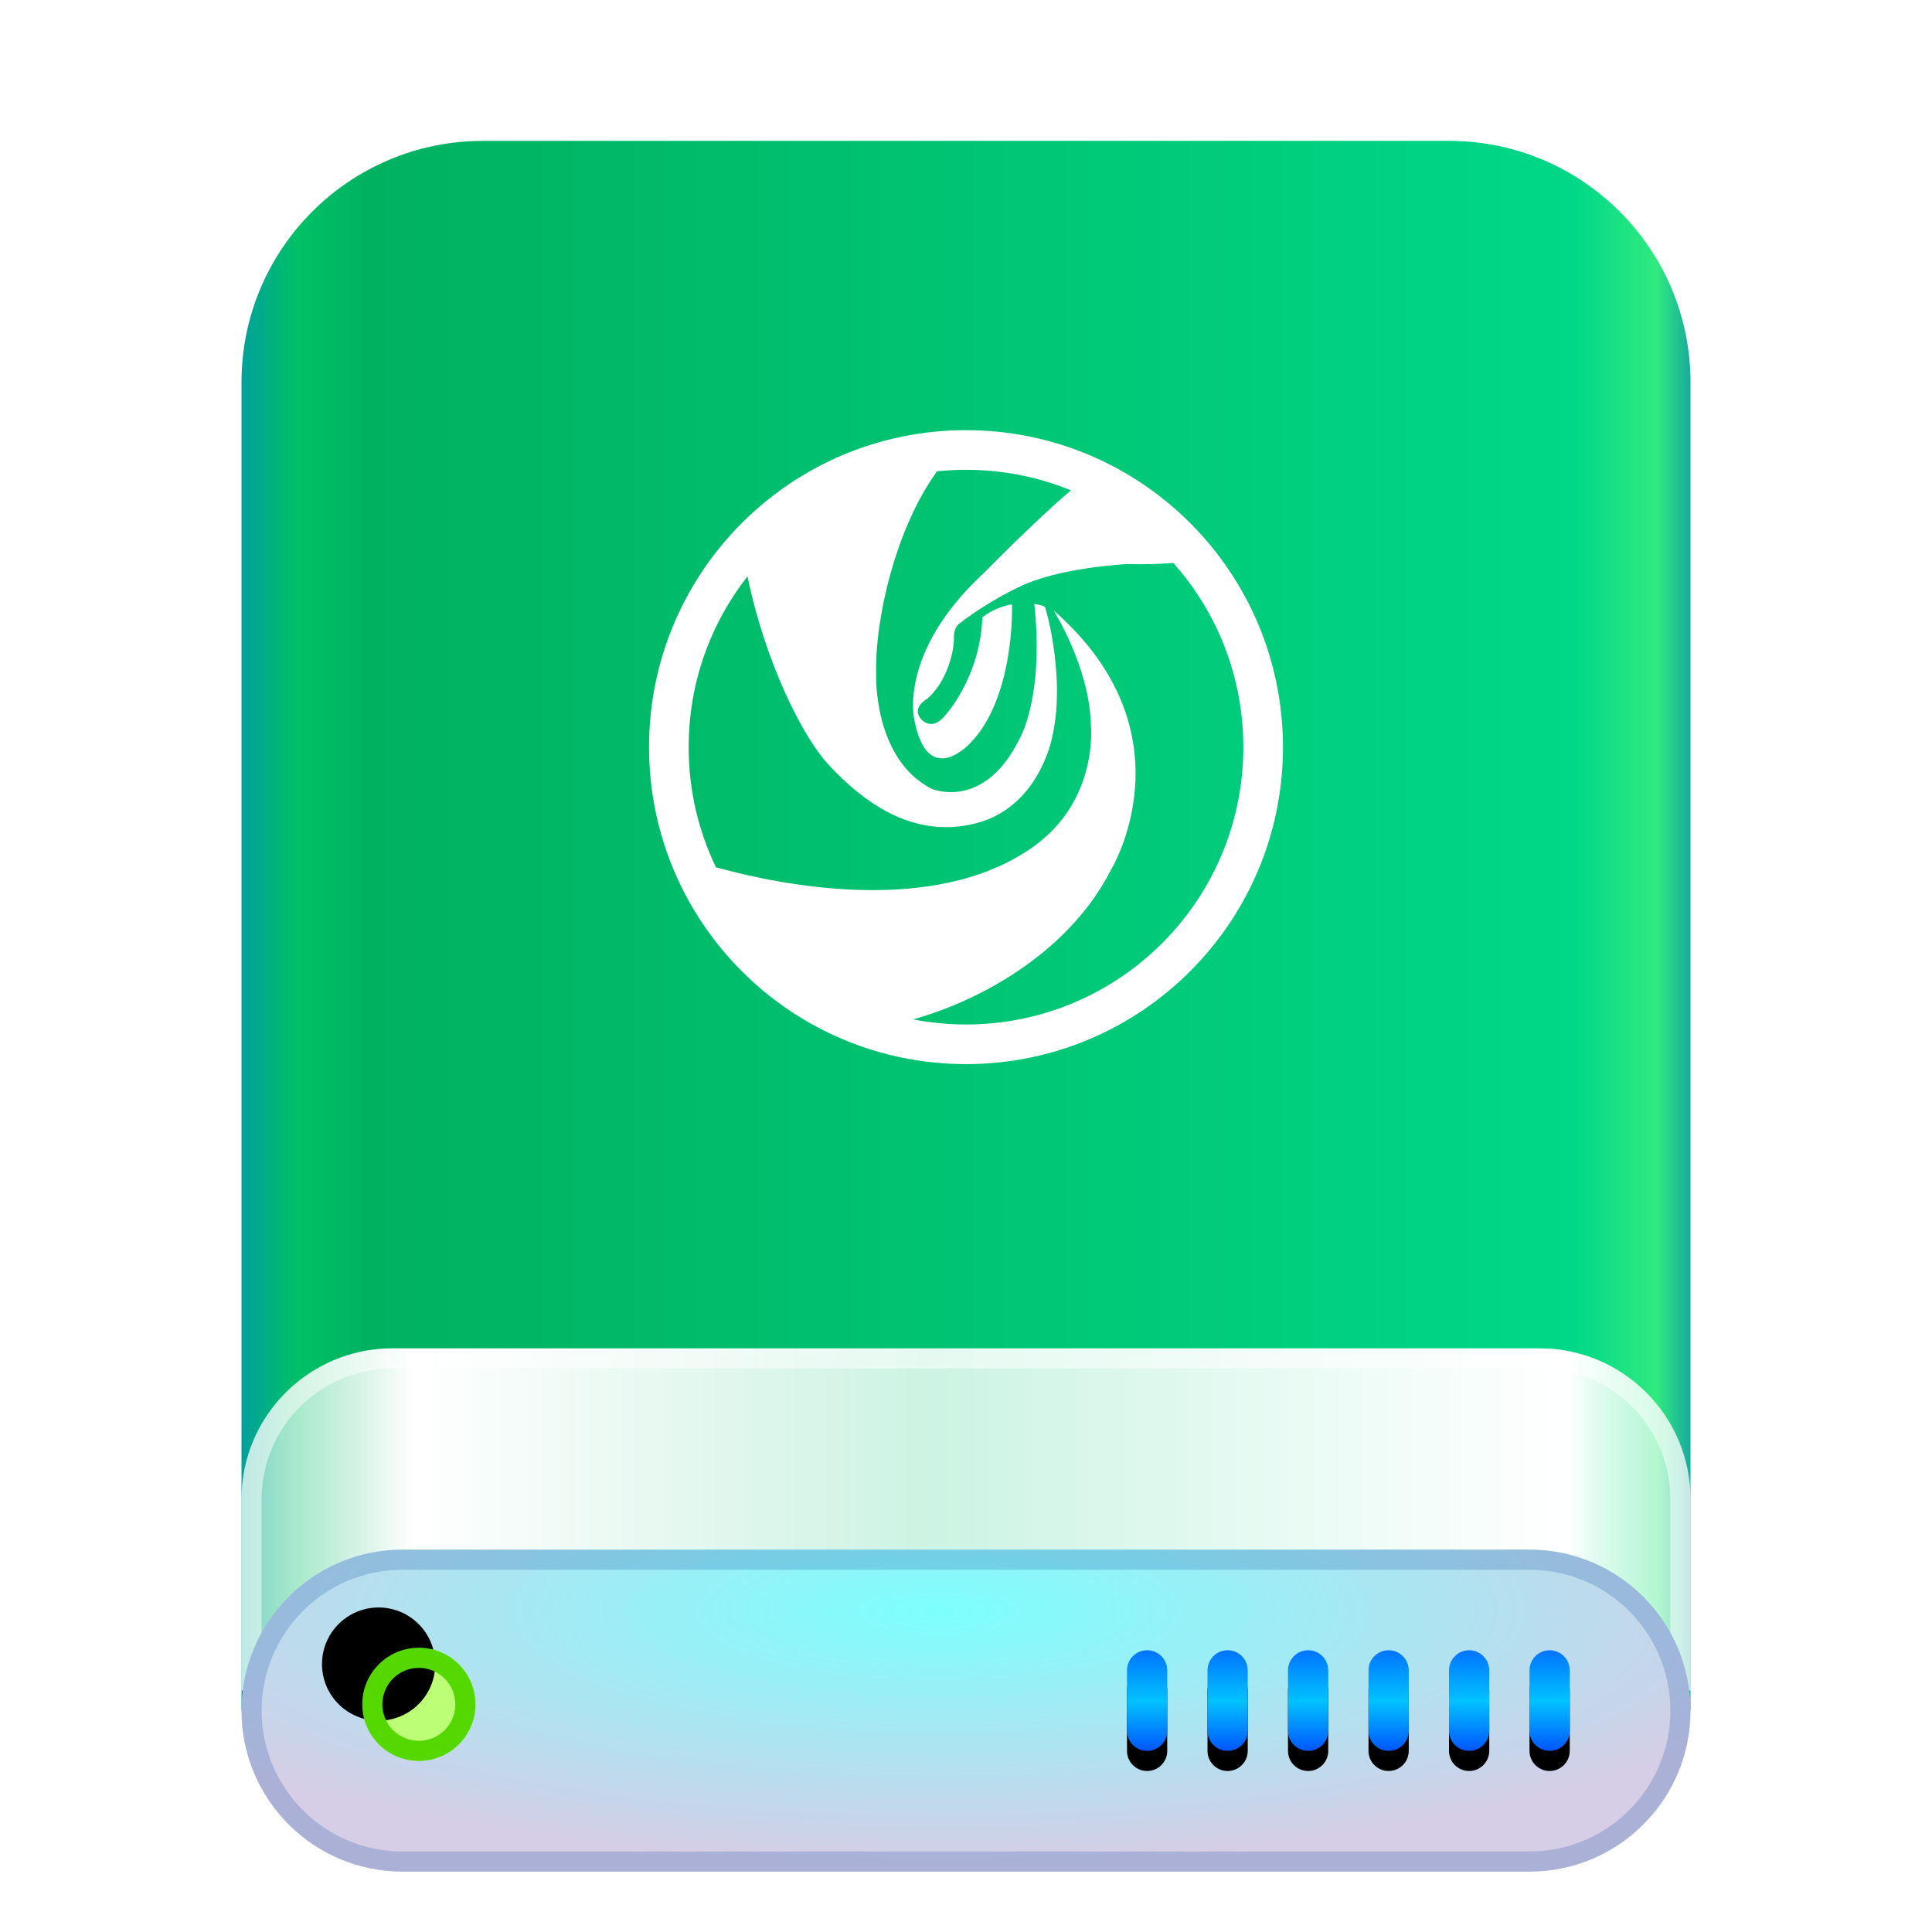 <?xml version="1.0" encoding="UTF-8"?>
<svg width="96px" height="96px" viewBox="0 0 96 96" version="1.1" xmlns="http://www.w3.org/2000/svg" xmlns:xlink="http://www.w3.org/1999/xlink">
    <title>devices/96/drive-harddisk-root</title>
    <defs>
        <filter x="-9.7%" y="-5.8%" width="119.4%" height="116.3%" filterUnits="objectBoundingBox" id="filter-1">
            <feOffset dx="0" dy="2" in="SourceAlpha" result="shadowOffsetOuter1"></feOffset>
            <feGaussianBlur stdDeviation="2" in="shadowOffsetOuter1" result="shadowBlurOuter1"></feGaussianBlur>
            <feColorMatrix values="0 0 0 0 0   0 0 0 0 0   0 0 0 0 0  0 0 0 0.2 0" type="matrix" in="shadowBlurOuter1" result="shadowMatrixOuter1"></feColorMatrix>
            <feMerge>
                <feMergeNode in="shadowMatrixOuter1"></feMergeNode>
                <feMergeNode in="SourceGraphic"></feMergeNode>
            </feMerge>
        </filter>
        <linearGradient x1="102.549%" y1="57.682%" x2="-2.652%" y2="57.682%" id="linearGradient-2">
            <stop stop-color="#0067BC" offset="0%"></stop>
            <stop stop-color="#30EA7F" offset="4.571%"></stop>
            <stop stop-color="#00D887" offset="9.931%"></stop>
            <stop stop-color="#00B160" offset="88.945%"></stop>
            <stop stop-color="#00C165" offset="93.793%"></stop>
            <stop stop-color="#008CBD" offset="100%"></stop>
        </linearGradient>
        <linearGradient x1="100%" y1="56.43%" x2="0%" y2="56.43%" id="linearGradient-3">
            <stop stop-color="#FFFFFF" stop-opacity="0.5" offset="0%"></stop>
            <stop stop-color="#FFFFFF" offset="8.389%"></stop>
            <stop stop-color="#FFFFFF" stop-opacity="0.8" offset="52.356%"></stop>
            <stop stop-color="#FFFFFF" offset="88.168%"></stop>
            <stop stop-color="#FFFFFF" stop-opacity="0.5" offset="100%"></stop>
        </linearGradient>
        <radialGradient cx="48.239%" cy="19.103%" fx="48.239%" fy="19.103%" r="78.654%" gradientTransform="translate(0.482, 0.191), scale(0.222, 1), rotate(90), scale(1, 3.581), translate(-0.482, -0.191)" id="radialGradient-4">
            <stop stop-color="#7CFFFE" offset="0%"></stop>
            <stop stop-color="#D6CDE6" offset="100%"></stop>
        </radialGradient>
        <linearGradient x1="50%" y1="0%" x2="50%" y2="100%" id="linearGradient-5">
            <stop stop-color="#0174FF" offset="0%"></stop>
            <stop stop-color="#01C2FF" offset="50.85%"></stop>
            <stop stop-color="#0056FF" offset="100%"></stop>
        </linearGradient>
        <path d="M65,75 C65.552,75 66,75.448 66,76 L66,79 C66,79.552 65.552,80 65,80 C64.448,80 64,79.552 64,79 L64,76 C64,75.448 64.448,75 65,75 Z M61,75 C61.552,75 62,75.448 62,76 L62,79 C62,79.552 61.552,80 61,80 C60.448,80 60,79.552 60,79 L60,76 C60,75.448 60.448,75 61,75 Z M57,75 C57.552,75 58,75.448 58,76 L58,79 C58,79.552 57.552,80 57,80 C56.448,80 56,79.552 56,79 L56,76 C56,75.448 56.448,75 57,75 Z M53,75 C53.552,75 54,75.448 54,76 L54,79 C54,79.552 53.552,80 53,80 C52.448,80 52,79.552 52,79 L52,76 C52,75.448 52.448,75 53,75 Z M49,75 C49.552,75 50,75.448 50,76 L50,79 C50,79.552 49.552,80 49,80 C48.448,80 48,79.552 48,79 L48,76 C48,75.448 48.448,75 49,75 Z M45,75 C45.552,75 46,75.448 46,76 L46,79 C46,79.552 45.552,80 45,80 C44.448,80 44,79.552 44,79 L44,76 C44,75.448 44.448,75 45,75 Z" id="path-6"></path>
        <filter x="-2.3%" y="-10.0%" width="104.5%" height="140.0%" filterUnits="objectBoundingBox" id="filter-7">
            <feOffset dx="0" dy="1" in="SourceAlpha" result="shadowOffsetOuter1"></feOffset>
            <feColorMatrix values="0 0 0 0 1   0 0 0 0 1   0 0 0 0 1  0 0 0 0.3 0" type="matrix" in="shadowOffsetOuter1"></feColorMatrix>
        </filter>
        <path d="M8.812,80.5 C10.366,80.5 11.625,79.241 11.625,77.688 C11.625,76.134 10.366,74.875 8.812,74.875 C7.259,74.875 6,76.134 6,77.688 C6,79.241 7.259,80.5 8.812,80.5 Z" id="path-8"></path>
        <filter x="-17.8%" y="-17.8%" width="135.6%" height="135.6%" filterUnits="objectBoundingBox" id="filter-9">
            <feOffset dx="-2" dy="-2" in="SourceAlpha" result="shadowOffsetInner1"></feOffset>
            <feComposite in="shadowOffsetInner1" in2="SourceAlpha" operator="arithmetic" k2="-1" k3="1" result="shadowInnerInner1"></feComposite>
            <feColorMatrix values="0 0 0 0 0.192   0 0 0 0 0.912   0 0 0 0 0.104  0 0 0 0.5 0" type="matrix" in="shadowInnerInner1"></feColorMatrix>
        </filter>
    </defs>
    <g id="devices/96/drive-harddisk-root" stroke="none" stroke-width="1" fill="none" fill-rule="evenodd">
        <g id="编组-2" filter="url(#filter-1)" transform="translate(12, 5)">
            <path d="M12,0 L60,0 C66.627,-1.21743675e-15 72,5.373 72,12 L72,78 L72,78 L0,78 L0,12 C-8.11624501e-16,5.373 5.373,1.21743675e-15 12,0 Z" id="Rectangle-1" fill="url(#linearGradient-2)"></path>
            <path d="M7.5,60 L64.5,60 C68.642,60 72,63.358 72,67.5 L72,77 L72,77 L0,77 L0,67.5 C-5.07265313e-16,63.358 3.358,60 7.5,60 Z" id="Rectangle-3" fill="url(#linearGradient-3)"></path>
            <path d="M64.5,60 C68.642,60 72,63.358 72,67.5 L72,77 L0,77 L0,67.5 C0,63.358 3.358,60 7.5,60 L64.5,60 Z M64.5,61 L7.5,61 C3.91,61 1,63.91 1,67.5 L1,76 L71,76 L71,67.5 C71,63.988 68.215,61.127 64.733,61.004 L64.5,61 Z" id="Rectangle-3" fill-opacity="0.5" fill="#FFFFFF" fill-rule="nonzero"></path>
            <path d="M8,70 L64,70 C68.418,70 72,73.582 72,78 C72,82.418 68.418,86 64,86 L8,86 C3.582,86 5.41083001e-16,82.418 0,78 C-5.41083001e-16,73.582 3.582,70 8,70 Z" id="Rectangle-1" fill="url(#radialGradient-4)"></path>
            <path d="M64,70 C68.418,70 72,73.582 72,78 C72,82.418 68.418,86 64,86 L8,86 C3.582,86 0,82.418 0,78 C0,73.582 3.582,70 8,70 L64,70 Z M64,71 L8,71 C4.134,71 1,74.134 1,78 C1,81.866 4.134,85 8,85 L64,85 C67.866,85 71,81.866 71,78 C71,74.134 67.866,71 64,71 Z" id="Rectangle-1" fill-opacity="0.2" fill="#003D9C" fill-rule="nonzero"></path>
            <g id="Combined-Shape">
                <use fill="black" fill-opacity="1" filter="url(#filter-7)" xlink:href="#path-6"></use>
                <use fill="url(#linearGradient-5)" fill-rule="evenodd" xlink:href="#path-6"></use>
            </g>
            <g id="Oval">
                <use fill="#BAFF76" fill-rule="evenodd" xlink:href="#path-8"></use>
                <use fill="black" fill-opacity="1" filter="url(#filter-9)" xlink:href="#path-8"></use>
            </g>
            <path d="M8.812,74.875 C10.366,74.875 11.625,76.134 11.625,77.688 C11.625,79.241 10.366,80.5 8.812,80.5 C7.259,80.5 6,79.241 6,77.688 C6,76.134 7.259,74.875 8.812,74.875 Z M8.812,75.875 C7.811,75.875 7,76.686 7,77.688 C7,78.689 7.811,79.5 8.812,79.5 C9.814,79.5 10.625,78.689 10.625,77.688 C10.625,76.686 9.814,75.875 8.812,75.875 Z" id="Oval" fill="#54D800" fill-rule="nonzero"></path>
        </g>
        <path d="M48,50.906 C47.101,50.906 46.221,50.819 45.371,50.654 C48.946,49.653 53.192,47.181 55.211,43.212 C55.211,43.212 59.349,36.43 52.346,30.326 C52.346,30.326 54.146,33.158 54.202,36.008 C54.202,36.008 54.63,39.754 51.316,42.095 C46.429,45.544 38.815,43.99 35.576,43.095 C34.706,41.289 34.219,39.264 34.219,37.125 C34.219,33.924 35.311,30.979 37.142,28.638 C38.046,32.999 39.911,36.642 41.167,37.994 C42.839,39.794 45.303,41.707 48.466,40.918 C51.628,40.127 52.272,36.669 52.272,36.669 C52.972,33.728 51.975,30.234 51.922,30.16 C51.869,30.086 51.394,30.005 51.394,30.005 C51.891,34.638 50.671,36.688 50.671,36.688 C48.899,40.32 46.295,39.196 46.295,39.196 C43.401,37.721 43.537,33.563 43.537,33.563 C43.452,30.775 44.514,26.234 46.563,23.418 C47.035,23.369 47.514,23.344 48,23.344 C49.845,23.344 51.604,23.706 53.214,24.366 C51.505,25.801 48.871,28.487 48.871,28.487 C44.606,32.441 45.432,35.768 45.432,35.768 C46.111,39.262 48.227,36.909 48.227,36.909 C50.451,34.61 50.286,30.033 50.286,30.033 C49.384,30.179 48.814,30.675 48.814,30.675 C48.704,33.728 46.902,35.622 46.902,35.622 C46.204,36.394 45.708,35.658 45.708,35.658 C45.341,35.107 46.075,34.721 46.075,34.721 C47.105,33.82 47.413,32.282 47.4,31.706 C47.385,31.127 47.693,30.97 47.693,30.97 C49.147,29.849 50.599,29.187 50.599,29.187 C52.548,28.193 56.023,28.027 56.023,28.027 C56.845,28.055 57.634,28.023 58.302,27.972 C60.467,30.406 61.781,33.612 61.781,37.125 C61.781,44.736 55.611,50.906 48,50.906 M32.25,37.125 C32.25,45.824 39.301,52.875 48,52.875 C56.699,52.875 63.75,45.824 63.75,37.125 C63.75,28.427 56.699,21.375 48,21.375 C39.301,21.375 32.25,28.427 32.25,37.125 Z" id="Page-1" fill="#FFFFFF"></path>
    </g>
</svg>